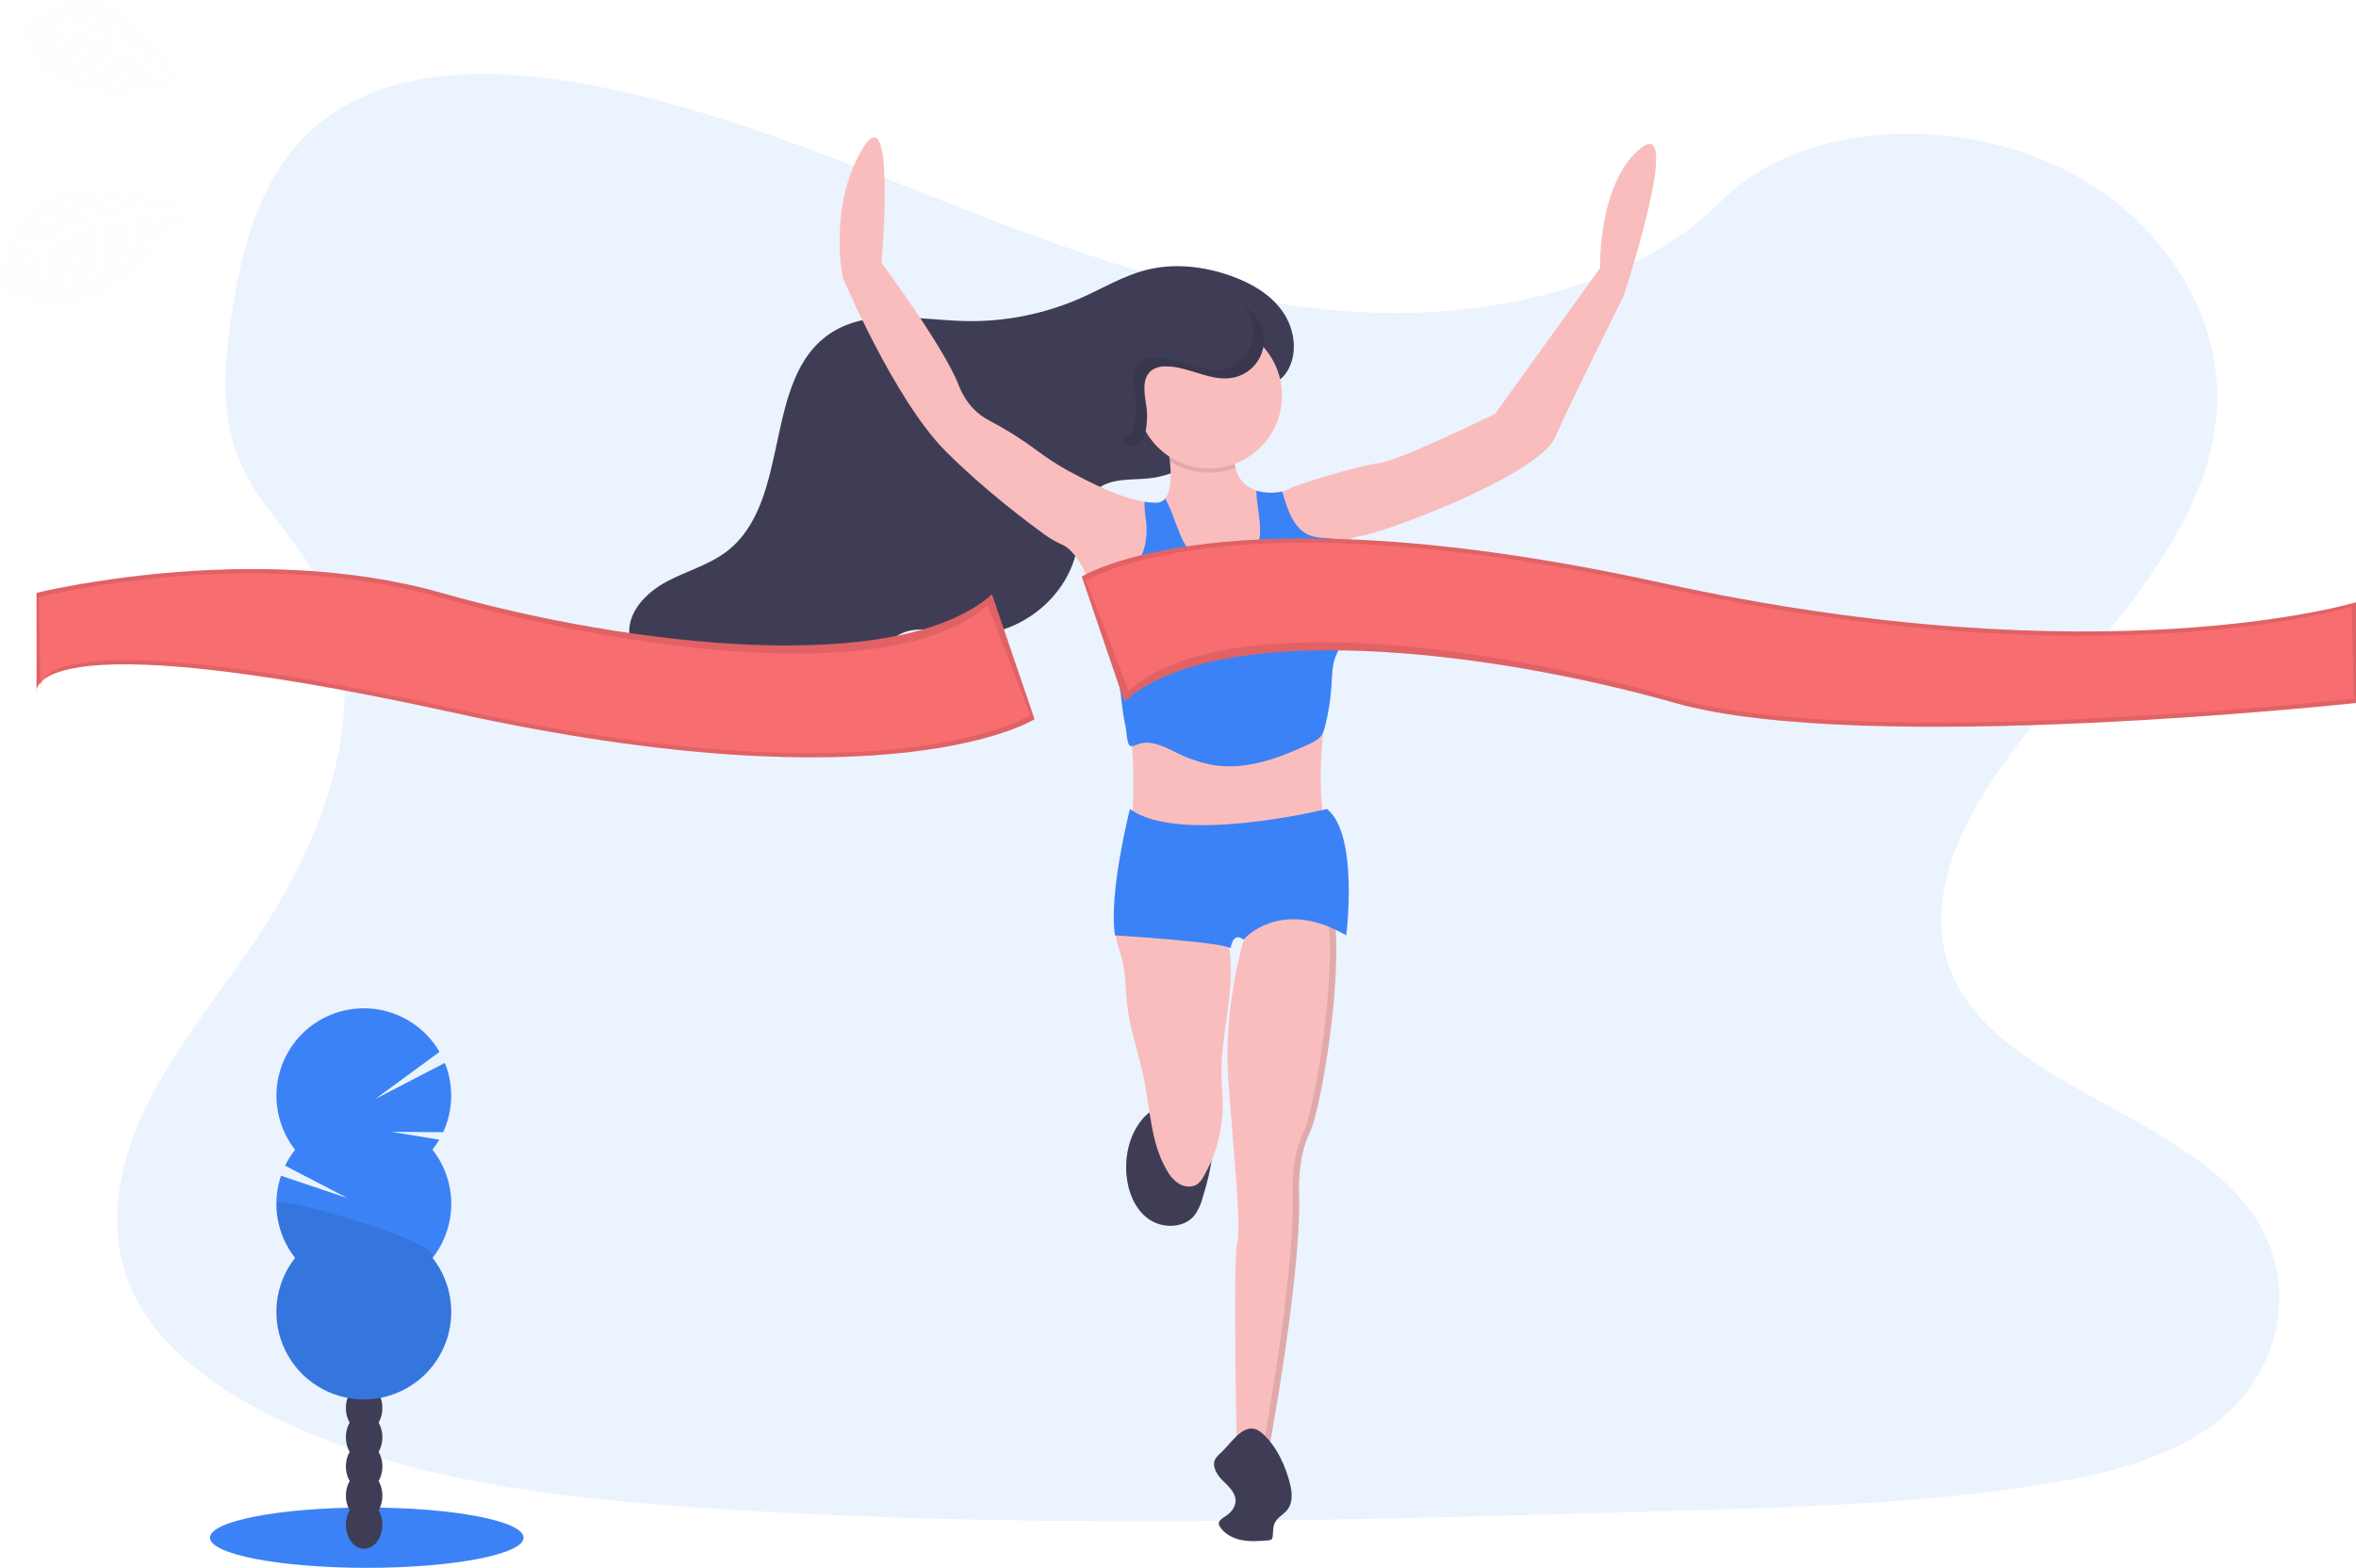 <svg width="2048" height="1363" viewBox="0 0 2048 1363" fill="none" xmlns="http://www.w3.org/2000/svg">
<g clip-path="url(#clip0_7:89)">
<path opacity="0.1" d="M1193.75 271.844C1073.27 267.561 958.517 228.663 849.016 186.189C739.515 143.715 630.907 96.455 513.308 73.906C437.67 59.4 351.16 57.352 290.228 97.908C231.568 137.011 212.617 204.325 202.434 266.854C194.764 313.89 190.259 363.383 211.258 407.421C225.853 437.997 251.73 463.693 269.639 492.984C331.948 594.876 287.901 720.529 220.399 820.02C188.751 866.702 151.984 911.261 127.54 960.904C103.097 1010.55 91.797 1067.51 113.187 1118.19C134.373 1168.47 184.879 1206.16 239.592 1232.69C350.713 1286.58 481.604 1302.02 609.331 1310.75C891.982 1330.1 1176.12 1321.72 1459.52 1313.34C1564.4 1310.23 1669.74 1307.08 1772.91 1290.86C1830.21 1281.85 1889.35 1267.55 1930.96 1233.05C1983.76 1189.23 1996.84 1115.03 1961.45 1060.1C1902.1 967.943 1738.06 945.058 1696.52 846.144C1673.7 791.716 1697.14 731.068 1730.33 680.588C1801.52 572.289 1920.83 477.268 1927.11 353.459C1931.42 268.436 1874.07 183.284 1785.38 143.044C1692.43 100.868 1563.51 106.175 1494.96 175.984C1424.26 247.786 1300.15 275.438 1193.75 271.844Z" fill="#3B82F6"/>
<path d="M318.823 1363C394.094 1363 455.113 1351.26 455.113 1336.78C455.113 1322.3 394.094 1310.56 318.823 1310.56C243.552 1310.56 182.533 1322.3 182.533 1336.78C182.533 1351.26 243.552 1363 318.823 1363Z" fill="#3B82F6"/>
<path d="M316.533 1346.43C325.293 1346.43 332.394 1337.12 332.394 1325.65C332.394 1314.17 325.293 1304.87 316.533 1304.87C307.773 1304.87 300.672 1314.17 300.672 1325.65C300.672 1337.12 307.773 1346.43 316.533 1346.43Z" fill="#3F3D56"/>
<path d="M316.533 1321.03C325.293 1321.03 332.394 1311.72 332.394 1300.25C332.394 1288.77 325.293 1279.47 316.533 1279.47C307.773 1279.47 300.672 1288.77 300.672 1300.25C300.672 1311.72 307.773 1321.03 316.533 1321.03Z" fill="#3F3D56"/>
<path d="M316.533 1295.63C325.293 1295.63 332.394 1286.33 332.394 1274.85C332.394 1263.37 325.293 1254.07 316.533 1254.07C307.773 1254.07 300.672 1263.37 300.672 1274.85C300.672 1286.33 307.773 1295.63 316.533 1295.63Z" fill="#3F3D56"/>
<path d="M316.533 1270.25C325.293 1270.25 332.394 1260.95 332.394 1249.47C332.394 1237.99 325.293 1228.69 316.533 1228.69C307.773 1228.69 300.672 1237.99 300.672 1249.47C300.672 1260.95 307.773 1270.25 316.533 1270.25Z" fill="#3F3D56"/>
<path d="M316.533 1244.85C325.293 1244.85 332.394 1235.55 332.394 1224.07C332.394 1212.59 325.293 1203.29 316.533 1203.29C307.773 1203.29 300.672 1212.59 300.672 1224.07C300.672 1235.55 307.773 1244.85 316.533 1244.85Z" fill="#3F3D56"/>
<path d="M316.533 1219.45C325.293 1219.45 332.394 1210.15 332.394 1198.67C332.394 1187.2 325.293 1177.89 316.533 1177.89C307.773 1177.89 300.672 1187.2 300.672 1198.67C300.672 1210.15 307.773 1219.45 316.533 1219.45Z" fill="#3F3D56"/>
<path d="M316.533 1194.05C325.293 1194.05 332.394 1184.75 332.394 1173.27C332.394 1161.8 325.293 1152.49 316.533 1152.49C307.773 1152.49 300.672 1161.8 300.672 1173.27C300.672 1184.75 307.773 1194.05 316.533 1194.05Z" fill="#3F3D56"/>
<path d="M375.938 999.486C378.112 996.729 380.09 993.823 381.858 990.79L340.157 983.938L385.246 984.273C389.575 974.86 391.937 964.662 392.186 954.304C392.436 943.946 390.569 933.646 386.698 924.035L326.214 955.429L382.063 914.464C376.831 905.439 369.799 897.588 361.403 891.398C353.007 885.209 343.428 880.814 333.261 878.487C323.094 876.16 312.557 875.951 302.305 877.873C292.054 879.794 282.308 883.806 273.673 889.657C265.038 895.508 257.7 903.074 252.114 911.885C246.529 920.695 242.816 930.56 241.207 940.868C239.597 951.175 240.125 961.703 242.759 971.797C245.393 981.892 250.075 991.336 256.514 999.542C253.136 1003.84 250.228 1008.49 247.839 1013.41L301.975 1041.53L244.265 1022.17C240.205 1034.15 239.199 1046.95 241.338 1059.42C243.477 1071.88 248.694 1083.62 256.514 1093.56C247.694 1104.77 242.207 1118.24 240.68 1132.43C239.153 1146.62 241.649 1160.95 247.881 1173.78C254.112 1186.62 263.83 1197.44 275.921 1205.01C288.012 1212.58 301.989 1216.6 316.254 1216.6C330.519 1216.6 344.496 1212.58 356.588 1205.01C368.679 1197.44 378.396 1186.62 384.628 1173.78C390.86 1160.95 393.355 1146.62 391.828 1132.43C390.301 1118.24 384.814 1104.77 375.994 1093.56C386.534 1080.16 392.264 1063.6 392.264 1046.55C392.264 1029.5 386.534 1012.94 375.994 999.542L375.938 999.486Z" fill="#3B82F6"/>
<path opacity="0.1" d="M240.262 1046.47C240.24 1063.52 245.973 1080.08 256.533 1093.46C247.713 1104.68 242.226 1118.15 240.699 1132.34C239.172 1146.52 241.667 1160.85 247.899 1173.69C254.131 1186.52 263.848 1197.34 275.939 1204.92C288.03 1212.49 302.008 1216.5 316.273 1216.5C330.538 1216.5 344.515 1212.49 356.606 1204.92C368.697 1197.34 378.414 1186.52 384.646 1173.69C390.878 1160.85 393.373 1146.52 391.847 1132.34C390.32 1118.15 384.833 1104.68 376.012 1093.46C386.14 1080.56 240.262 1037.96 240.262 1046.47Z" fill="black"/>
<path d="M979.125 1020.4C980.28 1035.29 986.013 1050.71 998.077 1059.5C1010.14 1068.29 1029.33 1068.12 1038.55 1056.32C1041.64 1051.88 1043.92 1046.93 1045.27 1041.7C1053.03 1017.16 1058.54 990.306 1050.03 966.006C1030.84 964.759 1008.59 955.727 994.186 971.592C982.551 984.515 977.785 1003.17 979.125 1020.4Z" fill="#3F3D56"/>
<path d="M1068.22 870.258C1065.67 891.914 1061.33 913.477 1061.78 935.282C1061.95 943.698 1062.84 952.041 1062.86 960.494C1062.89 982.445 1057.11 1004.01 1046.11 1023C1044.95 1025.24 1043.4 1027.24 1041.53 1028.93C1037.12 1032.5 1030.47 1032.2 1025.52 1029.47C1020.68 1026.46 1016.75 1022.19 1014.14 1017.12C1000.27 993.36 999.883 964.479 994.391 937.535C990.183 916.922 982.811 896.942 980.149 876.087C978.418 862.661 978.679 848.975 975.923 835.717C975.086 831.713 972.74 825.699 971.195 819.796C969.78 814.527 968.998 809.35 970.45 805.793C973.41 798.513 983.109 801.343 989.42 801.79C1011.64 803.438 1033.96 803.382 1056.18 801.622C1058.38 801.455 1060.87 801.362 1062.41 802.926C1063.09 803.716 1063.6 804.634 1063.9 805.626C1065.67 810.467 1067.02 815.451 1067.94 820.522C1071.02 836.741 1070.16 853.742 1068.22 870.258Z" fill="#FABDBD"/>
<g opacity="0.1">
<path opacity="0.1" d="M1059.66 801.622C1058.51 801.501 1057.36 801.501 1056.22 801.622C1045.57 802.479 1034.9 802.907 1024.25 802.963C1036.05 802.988 1047.86 802.541 1059.66 801.622Z" fill="black"/>
<path opacity="0.1" d="M1029.28 1029.47C1024.44 1026.46 1020.51 1022.19 1017.9 1017.12C1004.03 993.36 1003.64 964.479 998.151 937.535C993.944 916.922 986.572 896.942 983.91 876.087C982.179 862.661 982.439 848.975 979.684 835.717C978.846 831.713 976.501 825.699 974.955 819.796C973.541 814.527 972.759 809.35 974.211 805.793C974.827 804.335 975.866 803.095 977.193 802.232C978.52 801.369 980.075 800.924 981.657 800.952C976.947 800.635 972.349 801.194 970.487 805.793C969.035 809.35 969.817 814.527 971.232 819.796C972.777 825.699 975.123 831.713 975.961 835.717C978.716 848.975 978.455 862.661 980.187 876.087C982.849 896.96 990.221 916.94 994.428 937.535C999.92 964.479 1000.31 993.397 1014.18 1017.12C1016.79 1022.19 1020.72 1026.46 1025.55 1029.47C1028.53 1031.11 1031.93 1031.8 1035.31 1031.44C1033.19 1031.16 1031.15 1030.49 1029.28 1029.47V1029.47Z" fill="black"/>
</g>
<path d="M1138.61 984.459C1127.44 1006.8 1129.3 1038.46 1129.3 1038.46C1131.16 1112.94 1101.38 1269.36 1101.38 1269.36H1075.32C1075.32 1269.36 1071.59 1096.18 1075.32 1081.29C1079.04 1066.39 1073.45 1014.25 1067.87 941.632C1063.72 887.632 1075.02 838.696 1081.09 817.227C1083.17 809.778 1084.62 805.7 1084.62 805.7C1084.62 805.7 1127.44 742.39 1151.64 772.183C1157.23 779.11 1160.19 793.094 1161.21 810.747C1164.53 868.992 1147.17 967.31 1138.61 984.459Z" fill="#FABDBD"/>
<path opacity="0.1" d="M1161.21 810.746C1160.19 793.094 1157.26 779.091 1151.64 772.183C1146.24 765.554 1139.91 763.543 1133.36 764.418C1138.44 765.261 1142.99 768.045 1146.06 772.183C1151.64 779.11 1154.6 793.094 1155.63 810.746C1158.94 868.992 1141.59 967.31 1133.03 984.459C1121.86 1006.8 1123.72 1038.46 1123.72 1038.46C1125.58 1112.94 1095.79 1269.36 1095.79 1269.36H1101.38C1101.38 1269.36 1131.16 1112.94 1129.3 1038.46C1129.3 1038.46 1127.44 1006.8 1138.61 984.459C1147.17 967.31 1164.53 868.992 1161.21 810.746Z" fill="black"/>
<path d="M1061.76 1262.56C1059.68 1264.19 1057.88 1266.15 1056.44 1268.37C1053.11 1274.66 1057.84 1282.19 1062.9 1287.2C1067.96 1292.2 1074.07 1297.57 1074.07 1304.7C1074.07 1310.43 1069.73 1315.35 1064.87 1318.4C1062.27 1320.04 1058.99 1322.13 1059.53 1325.22C1059.72 1326 1060.05 1326.74 1060.52 1327.4C1064.69 1333.78 1072.08 1337.53 1079.56 1338.94C1087.04 1340.36 1094.77 1339.74 1102.38 1339.13C1103.52 1339.17 1104.64 1338.78 1105.51 1338.05C1106.06 1337.31 1106.36 1336.4 1106.35 1335.48C1106.72 1331.53 1106.48 1327.36 1108.21 1323.8C1110.63 1318.94 1116.2 1316.47 1119.38 1312.11C1123.85 1306.15 1123.23 1297.86 1121.54 1290.62C1117.82 1274.85 1109.53 1256.86 1097.1 1245.93C1082.69 1233.38 1071.39 1253.49 1061.76 1262.56Z" fill="#3F3D56"/>
<path d="M1118.17 323.982C1128.56 308.452 1125.86 286.741 1115.25 271.285C1104.64 255.83 1087.58 246.11 1069.99 239.835C1046.27 231.381 1020.12 228.495 995.75 234.845C976.351 239.891 958.927 250.449 940.645 258.605C908.303 273.039 873.137 280.038 837.734 279.087C798.435 277.989 755.376 267.915 722.406 289.403C662.052 328.674 688.897 435.557 631.801 479.335C616.405 491.14 597.025 496.298 579.898 505.404C562.771 514.509 546.538 530.356 546.947 549.758C547.134 559.069 551.229 567.951 556.256 575.827C577.664 609.773 617.689 630.777 657.77 630.386C697.851 629.995 736.964 608.674 760.067 575.865C765.857 567.653 770.958 558.51 779.354 553.036C796.108 542.049 818.187 549.74 838.181 551.378C882.693 555.009 927.223 521.585 936.084 477.733C939.808 459.02 939.156 436.656 954.217 424.906C966.373 415.428 983.482 417.458 998.896 415.838C1027.08 412.915 1049.33 395.355 1064.63 372.415C1071.65 361.894 1072.47 349.325 1082.04 341.039C1092.35 331.933 1108.3 338.655 1118.17 323.982Z" fill="#3F3D56"/>
<g opacity="0.1">
<path opacity="0.1" d="M800.502 282.681C816.827 283.129 833.154 281.881 849.221 278.957C844.79 279.087 840.322 279.087 835.873 278.957C805.026 278.101 771.87 271.732 743.089 279.404C762.078 279.59 781.718 282.16 800.502 282.681Z" fill="black"/>
<path opacity="0.1" d="M742.084 556.741C733.688 562.216 728.587 571.358 722.797 579.57C705.002 604.554 678.993 622.488 649.319 630.237C651.497 630.33 653.675 630.386 655.872 630.367C695.99 629.976 735.065 608.656 758.168 575.846C763.958 567.634 769.059 558.491 777.455 553.017L778.907 552.123C765.764 550.317 752.863 549.684 742.084 556.741Z" fill="black"/>
<path opacity="0.1" d="M1113.37 271.229C1102.77 255.849 1085.7 246.054 1068.11 239.779C1044.39 231.325 1018.24 228.439 993.869 234.789C993.311 234.919 992.771 235.087 992.231 235.236C1006.06 236.007 1019.71 238.792 1032.74 243.503C1050.33 249.778 1067.4 259.573 1078 274.954C1088.59 290.334 1091.31 312.195 1080.92 327.65C1071.05 342.379 1055.1 335.657 1044.65 344.726C1035.09 353.012 1034.27 365.581 1027.25 376.101C1014.09 395.783 995.768 411.481 972.963 417.439C980.801 416.508 989.066 416.62 996.885 415.801C1025.07 412.877 1047.32 395.318 1062.62 372.377C1069.64 361.857 1070.46 349.288 1080.03 341.001C1090.47 331.933 1106.42 338.655 1116.29 323.926C1126.7 308.396 1124 286.61 1113.37 271.229Z" fill="black"/>
<path opacity="0.1" d="M961.533 419.525C946.212 421.126 929.103 419.115 916.854 428.593C901.793 440.343 902.519 462.706 898.722 481.42C892.187 514.137 865.64 541.118 834.123 551.155L836.338 551.36C880.85 554.991 925.38 521.567 934.242 477.715C937.965 459.001 937.313 436.637 952.374 424.888C955.833 422.3 959.758 420.403 963.934 419.302C963.097 419.32 962.333 419.45 961.533 419.525Z" fill="black"/>
</g>
<path d="M1411.34 257.32C1411.34 257.32 1366.66 346.699 1351.77 380.217C1336.88 413.734 1200.98 464.01 1182.36 465.872C1177.37 466.557 1172.72 468.798 1169.07 472.277C1158.55 481.588 1152.57 497.527 1152.57 497.527C1152.57 497.527 1160.02 547.803 1150.71 631.596C1150.53 633.216 1150.36 634.836 1150.21 636.401C1142.09 716.134 1159.09 734.941 1159.09 734.941C1159.09 734.941 978.511 803.838 984.096 714.459C985.846 686.323 985.585 665.765 983.854 648.578C981.959 630.984 978.381 613.612 973.168 596.701C968.756 581.265 963.488 564.338 958.033 541.286C955.408 529.784 951.948 518.489 947.682 507.489C947.552 507.154 947.422 506.819 947.31 506.502C938.002 483.394 928.694 475.927 923.37 473.506C918.342 471.319 913.552 468.624 909.072 465.462C891.871 453.042 854.955 425.204 822.078 392.32C777.399 347.63 732.72 241.492 732.72 241.492C732.72 241.492 719.688 180.044 749.474 129.768C779.261 79.492 766.229 228.458 766.229 228.458C766.229 228.458 820.217 301.079 833.248 334.596C839.95 351.839 850.598 360.665 859.311 365.246C873.705 372.74 887.486 381.357 900.527 391.017C909.341 397.679 918.603 403.726 928.247 409.116C949.06 420.288 973.987 432.895 994.763 436.209C998.006 436.745 1001.29 437.025 1004.57 437.047C1006.13 437.097 1007.68 436.787 1009.1 436.141C1010.52 435.495 1011.78 434.531 1012.77 433.323C1018.35 426.75 1018.22 412.598 1016.94 400.96C1016.25 394.931 1015.23 388.945 1013.88 383.028C1013.88 383.028 1074.39 344.856 1072.52 391.408C1072.23 396.552 1072.71 401.71 1073.94 406.714C1074.93 411.307 1077.12 415.554 1080.29 419.022C1083.46 422.49 1087.49 425.054 1091.98 426.452C1099.24 428.583 1106.93 428.833 1114.32 427.178C1116.62 426.785 1118.85 426.024 1120.91 424.925C1126.49 421.201 1182.34 404.442 1199.1 402.58C1215.85 400.718 1299.62 359.752 1299.62 359.752L1390.84 233.131C1390.84 233.131 1388.98 158.649 1426.22 128.855C1463.45 99.062 1411.34 257.32 1411.34 257.32Z" fill="#FABDBD"/>
<g opacity="0.1">
<path opacity="0.1" d="M1150.21 625.228C1148.58 640.192 1147.87 655.24 1148.07 670.29C1148.25 660.459 1148.91 649.23 1150.21 636.401C1150.36 634.836 1150.53 633.216 1150.71 631.596C1153.97 602.92 1155.52 574.075 1155.37 545.215C1155.08 570.347 1153.53 595.448 1150.71 620.424C1150.6 622.044 1150.36 623.664 1150.21 625.228Z" fill="black"/>
<path opacity="0.1" d="M1015.82 381.837C1014.57 382.563 1013.96 383.01 1013.96 383.01C1015.77 390.975 1016.96 399.068 1017.53 407.217C1017.91 398.719 1017.33 390.207 1015.82 381.837V381.837Z" fill="black"/>
<path opacity="0.1" d="M767.104 218.347C768.016 205.312 769.375 181.943 769.115 161.162C768.798 188.944 766.322 217.285 766.322 217.285L767.104 218.347Z" fill="black"/>
<path opacity="0.1" d="M984.226 712.28C984.226 713.006 984.226 713.732 984.096 714.459C978.511 803.838 1159.09 734.941 1159.09 734.941C1156.98 732.089 1155.38 728.887 1154.38 725.482C1127.18 735.165 990.5 780.19 984.226 712.28Z" fill="black"/>
<path opacity="0.1" d="M1411.34 246.147C1411.34 246.147 1366.66 335.527 1351.77 369.044C1336.88 402.561 1200.98 452.837 1182.36 454.7C1177.37 455.384 1172.72 457.626 1169.07 461.105C1158.55 470.415 1152.57 486.355 1152.57 486.355C1152.57 486.355 1153.02 489.39 1153.56 495.162C1155.65 490.377 1161.01 479.391 1169.07 472.277C1172.72 468.798 1177.37 466.557 1182.36 465.872C1200.98 464.01 1336.88 413.734 1351.77 380.217C1366.66 346.699 1411.34 257.32 1411.34 257.32C1411.34 257.32 1442.82 161.702 1439.36 133.101C1436.49 169.747 1411.34 246.147 1411.34 246.147Z" fill="black"/>
<path opacity="0.1" d="M983.854 637.406C981.959 619.812 978.381 602.44 973.168 585.529C968.756 570.092 963.488 553.166 958.033 530.114C955.407 518.612 951.948 507.316 947.682 496.317C947.552 495.982 947.422 495.647 947.31 495.33C938.002 472.222 928.694 464.755 923.369 462.334C918.342 460.147 913.552 457.451 909.072 454.29C891.871 441.87 854.954 414.032 822.078 381.148C777.399 336.458 732.72 230.32 732.72 230.32C731.068 221.36 730.147 212.28 729.964 203.171C729.51 216.006 730.433 228.854 732.72 241.492C732.72 241.492 777.399 347.63 822.078 392.32C854.954 425.204 891.871 453.042 909.072 465.462C913.587 468.63 918.415 471.326 923.481 473.506C928.787 475.927 938.076 483.394 947.422 506.502C947.533 506.819 947.664 507.154 947.794 507.489C952.041 518.49 955.482 529.786 958.089 541.286C963.544 564.338 968.812 581.265 973.224 596.701C978.436 613.612 982.015 630.984 983.91 648.579C984.692 656.362 985.157 664.834 985.287 674.368C985.513 662.03 985.034 649.69 983.854 637.406Z" fill="black"/>
</g>
<path d="M1168.23 556.518C1165.39 561.218 1162.9 566.122 1160.78 571.191C1157.97 579.012 1157.95 587.521 1157.43 595.807C1156.69 607.436 1154.92 618.976 1152.15 630.293C1151.7 632.377 1151.07 634.42 1150.28 636.401C1149.73 637.734 1149 638.986 1148.11 640.125C1147.11 641.339 1145.95 642.399 1144.64 643.272C1142.65 644.604 1140.53 645.757 1138.33 646.716C1112.42 658.82 1084.16 669.508 1055.88 665.337C1043.93 663.247 1032.36 659.354 1021.57 653.792C1011.33 648.821 999.752 642.918 989.141 647.052C987.513 647.878 985.757 648.426 983.947 648.672C983.597 648.678 983.248 648.646 982.905 648.579C979.405 647.908 979.405 636.103 978.604 632.621C975.551 619.251 975.086 608.414 973.261 596.794C972.292 590.369 970.791 584.035 968.775 577.857C961.328 555.326 959.076 531.305 959.076 507.694C959.076 506.521 950.698 507.694 947.906 507.582C947.198 507.582 946.808 507.471 946.975 507.229C947.137 506.997 947.324 506.785 947.534 506.596C948.508 505.804 949.647 505.238 950.866 504.938L953.063 504.287C964.568 501.028 977.264 499.669 985.865 491.569C994.8 483.208 997.034 469.857 996.643 457.642C996.532 453.713 994.614 444.179 994.931 436.265C998.174 436.801 1001.45 437.081 1004.74 437.103C1006.3 437.153 1007.85 436.843 1009.27 436.197C1010.69 435.551 1011.94 434.587 1012.93 433.379C1016.04 439.393 1018.73 445.615 1020.97 452C1024.14 459.783 1026.56 467.976 1031.2 475.015C1038.64 486.485 1052.38 494.027 1066.05 492.872C1079.71 491.718 1092.42 481.215 1094.86 467.734C1097 455.91 1092.03 438.891 1092.15 426.601C1099.41 428.732 1107.1 428.982 1114.48 427.327C1114.8 428.086 1115.07 428.863 1115.29 429.655C1119.47 444.03 1125.06 460.528 1139.11 465.63C1148.2 468.907 1158.94 466.449 1167.34 471.216C1167.98 471.587 1168.6 471.998 1169.2 472.445C1171.14 473.887 1172.81 475.658 1174.13 477.678C1177.58 483.373 1179.63 489.806 1180.11 496.447C1182.26 517.209 1178.12 538.137 1168.23 556.518V556.518Z" fill="#3B82F6"/>
<path opacity="0.1" d="M1073.94 406.695C1064.65 410.276 1054.65 411.62 1044.75 410.621C1034.85 409.621 1025.32 406.306 1016.94 400.941C1016.25 394.912 1015.23 388.926 1013.88 383.01C1013.88 383.01 1074.39 344.837 1072.52 391.389C1072.23 396.533 1072.71 401.691 1073.94 406.695V406.695Z" fill="black"/>
<path d="M1051.1 407.217C1086.05 407.217 1114.39 378.872 1114.39 343.906C1114.39 308.941 1086.05 280.596 1051.1 280.596C1016.14 280.596 987.801 308.941 987.801 343.906C987.801 378.872 1016.14 407.217 1051.1 407.217Z" fill="#FABDBD"/>
<path d="M940.348 501.251C940.348 501.251 1063.22 423.044 1444.85 506.838C1826.48 590.631 2048.02 523.596 2048.02 523.596V611.114C2048.02 611.114 1619.84 657.665 1456.02 611.114C1292.2 564.562 1058.99 537.711 977.32 609.792L940.348 501.251Z" fill="#F86D70"/>
<path opacity="0.1" d="M940.348 501.251C940.348 501.251 1063.22 423.044 1444.85 506.838C1826.48 590.631 2048.02 523.596 2048.02 523.596V611.114C2048.02 611.114 1619.84 657.665 1456.02 611.114C1292.2 564.562 1058.99 537.711 977.32 609.792L940.348 501.251Z" fill="black"/>
<path d="M944.071 504.975C944.071 504.975 1063.22 426.768 1444.85 510.562C1826.48 594.355 2044.3 527.32 2044.3 527.32L2046.16 607.389C2046.16 607.389 1621.7 653.941 1457.88 607.389C1294.06 560.838 1062.71 528.4 981.043 600.481L944.071 504.975Z" fill="#F86D70"/>
<path d="M899.28 625.265C899.28 625.265 776.412 703.472 394.778 619.679C13.143 535.886 31.759 602.92 31.759 602.92V515.403C31.759 515.403 219.784 468.851 383.608 515.403C547.432 561.955 780.638 588.806 862.308 516.725L899.28 625.265Z" fill="#F86D70"/>
<path opacity="0.1" d="M899.28 625.265C899.28 625.265 776.412 703.472 394.778 619.679C13.143 535.886 31.759 602.92 31.759 602.92V515.403C31.759 515.403 219.784 468.851 383.608 515.403C547.432 561.955 780.638 588.806 862.308 516.725L899.28 625.265Z" fill="black"/>
<path d="M895.557 621.541C895.557 621.541 776.412 699.748 394.778 615.955C13.143 532.162 35.483 599.196 35.483 599.196L33.621 519.127C33.621 519.127 217.923 472.575 381.746 519.127C545.57 565.679 776.915 598.116 858.585 526.036L895.557 621.541Z" fill="#F86D70"/>
<path d="M996.662 354.39C994.8 342.77 991.933 328.134 1001.65 321.487C1005.12 319.385 1009.12 318.349 1013.17 318.507C1033.3 318.303 1052.53 332.324 1072.26 328.228C1078.54 326.911 1084.31 323.808 1088.87 319.292C1093.43 314.776 1096.58 309.038 1097.96 302.77C1099.34 296.501 1098.87 289.968 1096.63 283.957C1094.38 277.945 1090.44 272.711 1085.29 268.883C1077.53 263.111 1067.72 261.025 1058.23 259.07C1033.26 253.931 1007.2 248.81 982.551 255.346C957.903 261.882 935.377 283.985 937.35 309.346C938.281 321.487 944.462 332.51 950.922 342.863C955.836 350.721 974.974 387.553 984.264 388.112C997.369 388.875 997.947 361.987 996.662 354.39Z" fill="#3F3D56"/>
<path d="M1153.5 703.286C1153.5 703.286 1025.05 734.941 982.234 703.286C982.234 703.286 963.618 775.907 969.203 813.148C969.203 813.148 1060.42 818.735 1069.73 824.321C1069.73 824.321 1071.59 809.424 1080.9 816.873C1080.9 816.873 1112.55 779.631 1170.26 813.148C1170.26 813.148 1181.43 725.631 1153.5 703.286Z" fill="#3B82F6"/>
<path opacity="0.1" d="M1085.33 268.883C1084.01 267.923 1082.62 267.052 1081.18 266.276C1085.02 270.645 1087.65 275.945 1088.8 281.647C1089.95 287.35 1089.59 293.255 1087.74 298.772C1085.9 304.289 1082.64 309.226 1078.29 313.088C1073.94 316.95 1068.65 319.602 1062.95 320.779C1043.22 324.876 1023.99 310.854 1003.87 311.059C999.816 310.9 995.809 311.936 992.343 314.039C982.625 320.686 985.473 335.322 987.335 346.941C988.564 354.539 988.061 381.427 974.992 380.701H974.769C978.362 385.077 981.713 388.037 984.301 388.149C997.332 388.875 997.872 362.08 996.643 354.39C994.782 342.77 991.933 328.134 1001.65 321.487C1005.12 319.385 1009.12 318.349 1013.17 318.508C1033.3 318.303 1052.53 332.324 1072.26 328.228C1078.54 326.911 1084.31 323.808 1088.87 319.292C1093.43 314.776 1096.58 309.038 1097.96 302.77C1099.34 296.501 1098.87 289.968 1096.63 283.957C1094.38 277.945 1090.44 272.711 1085.29 268.883H1085.33Z" fill="black"/>
<g opacity="0.1">
<path opacity="0.1" d="M160.771 180.435C160.771 180.435 21.576 121.891 3.332 227.471C3.332 227.471 -6.181 243.913 7.056 257.506C7.056 257.506 9.904 250.225 23.363 257.767C28.168 260.409 33.267 262.478 38.554 263.93C45.7 265.902 53.292 265.496 60.187 262.776C60.187 262.776 105.964 260.299 144.463 200.396C144.463 200.396 160.957 190.192 161.794 186.375L134.205 188.237C134.205 188.237 136.309 208.44 124.897 220.563C124.897 220.563 135.043 189.224 130.165 188.33C129.179 188.144 115.589 189.95 115.589 189.95C115.589 189.95 119.107 225.069 100.696 243.243C100.696 243.243 117.785 207.509 110.339 190.583L89.991 194.512C89.991 194.512 95.576 231.456 75.433 252.963C75.433 252.963 91.983 214.976 85.598 195.667L66.088 202.221C66.088 202.221 70.798 238.383 53.95 256.221C53.95 256.221 68.657 210.396 61.732 204.083C61.732 204.083 44.195 211.196 40.435 215.256C40.435 215.256 43.227 241.325 32.504 250.635C32.504 250.635 39.094 218.98 35.836 217.676C35.836 217.676 15.452 233.02 9.252 246.259C9.252 246.259 16.997 226.037 33.267 214.604C33.267 214.604 19.603 212.295 9.066 218.011C9.066 218.011 16.122 204.586 38.201 210.954C38.201 210.954 54.565 199.633 57.841 199.782C57.841 199.782 36.953 190.471 21.856 191.607C21.856 191.607 38.033 182.297 62.96 197.864L82.396 190.825C82.396 190.825 55.421 176.99 41.887 177.046C41.887 177.046 59.87 170.1 87.46 189.466L107.36 185.388C107.36 185.388 85.021 171.702 69.96 168.518C69.96 168.518 88.037 165.669 113.113 184.457L126.74 183.302C126.74 183.302 110.246 173.601 105.257 171.236C100.268 168.871 100.491 167.326 100.491 167.326C112.366 169.388 123.433 174.713 132.455 182.707C132.455 182.707 160.64 182.167 160.771 180.435Z" fill="#3B82F6"/>
</g>
<g opacity="0.1">
<path opacity="0.1" d="M155.632 75.488C155.632 75.488 106.225 -38.601 35.315 13.723C35.315 13.723 20.292 18.081 20.422 33.648C20.422 33.648 26.268 30.948 29.954 43.088C31.332 47.4 33.206 51.536 35.539 55.415C38.624 60.633 43.322 64.704 48.924 67.016V67.016C48.924 67.016 77.518 91.633 134.559 77.984C134.559 77.984 150.178 81.335 152.859 79.529L135.415 64.893C135.415 64.893 125.176 78.095 111.437 78.747C111.437 78.747 135.322 65.899 132.921 62.584C132.436 61.914 123.352 55.248 123.352 55.248C123.352 55.248 105.424 78.114 84.257 78.468C84.257 78.468 114.77 66.96 119.982 52.678L105.666 43.368C105.666 43.368 87.906 68.487 63.724 69.79C63.724 69.79 95.185 56.756 102.39 41.562L87.069 34.337C87.069 34.337 69.271 58.544 49.147 59.456C49.147 59.456 83.978 40.612 83.438 32.921C83.438 32.921 68.974 27.149 64.394 27.484C64.394 27.484 51.232 44.522 39.485 44.038C39.485 44.038 61.434 28.974 60.224 26.348C60.224 26.348 39.373 23.853 28.148 28.21C28.148 28.21 44.27 20.613 60.447 23.108C60.447 23.108 53.652 13.928 44.176 11.377C44.176 11.377 56.017 7.411 65.511 23.779C65.511 23.779 81.67 26.367 83.55 28.303C83.55 28.303 76.476 10.819 66.795 2.942C66.795 2.942 81.688 6.666 87.646 30.073L103.19 36.981C103.19 36.981 95.055 13.388 86.882 5.735C86.882 5.735 101.533 11.843 106.895 39.066L121.025 47.986C121.025 47.986 115.533 27.13 108.421 16.74C108.421 16.74 120.783 25.324 124.99 50.779L133.74 57.855C133.74 57.855 129.458 42.697 127.838 38.452C126.219 34.206 127.243 33.424 127.243 33.424C133.113 41.422 136.65 50.89 137.463 60.778C137.463 60.778 154.627 76.457 155.632 75.488Z" fill="#3B82F6"/>
</g>
</g>
<defs>
<clipPath id="clip0_7:89">
<rect width="2048" height="1363" fill="white"/>
</clipPath>
</defs>
</svg>
